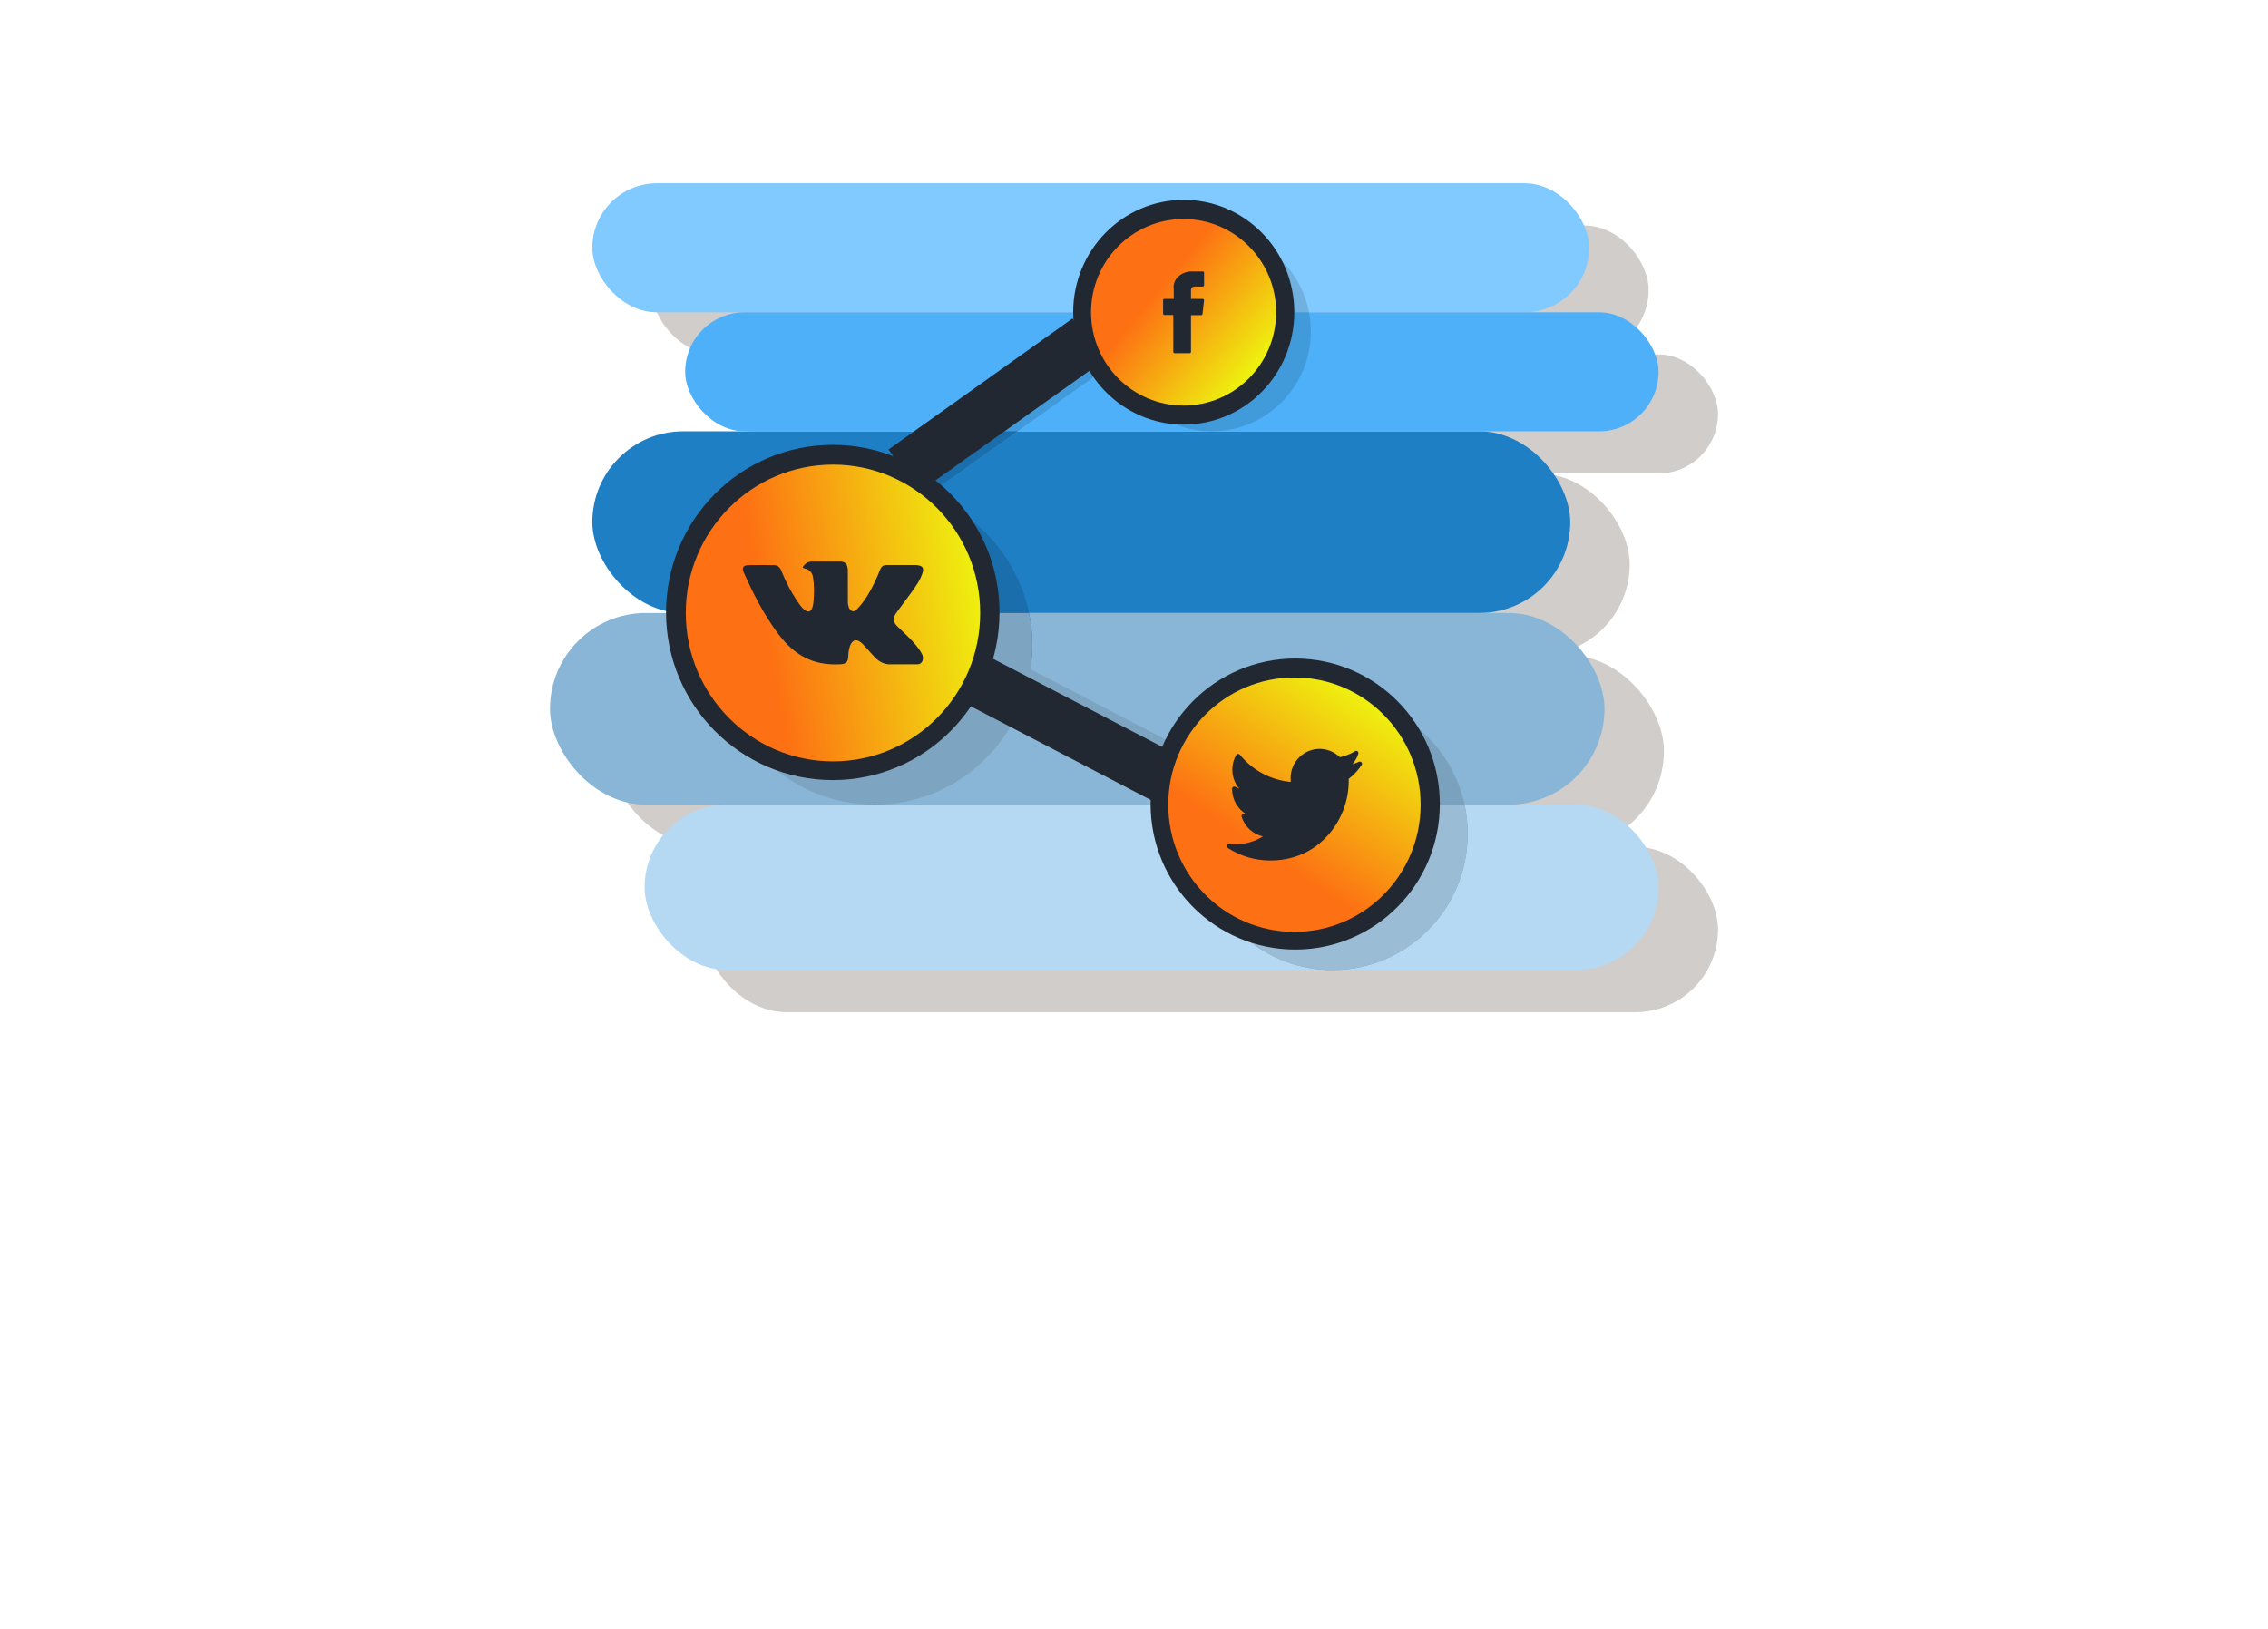 <svg width="433" height="311" viewBox="0 0 433 311" fill="none" xmlns="http://www.w3.org/2000/svg">
<rect x="124.438" y="90.408" width="186.699" height="34.696" rx="17.348" fill="#D0CDCB"/>
<rect x="116.35" y="125.104" width="201.325" height="36.604" rx="18.302" fill="#D0CDCB"/>
<rect x="134.418" y="161.708" width="193.582" height="31.573" rx="15.787" fill="#D0CDCB"/>
<rect x="124.438" y="43.048" width="190.313" height="24.634" rx="12.317" fill="#D0CDCB"/>
<rect x="142.161" y="67.682" width="185.839" height="22.726" rx="11.363" fill="#D0CDCB"/>
<rect x="113.087" y="82.36" width="186.699" height="34.696" rx="17.348" fill="#1F7FC5"/>
<rect x="105" y="117.055" width="201.325" height="36.604" rx="18.302" fill="#89B6D7"/>
<rect x="123.068" y="153.659" width="193.582" height="31.573" rx="15.787" fill="#B5D9F3"/>
<rect x="113.087" y="35" width="190.313" height="24.634" rx="12.317" fill="#81CAFF"/>
<rect x="130.811" y="59.634" width="185.839" height="22.726" rx="11.363" fill="#4EB0F8"/>
<line y1="-5" x2="43.136" y2="-5" transform="matrix(0.814 -0.58 0.574 0.819 176.41 95.07)" stroke="#419ADA" stroke-width="10"/>
<line y1="-5" x2="21.913" y2="-5" transform="matrix(0.814 -0.58 0.574 0.819 176.41 95.07)" stroke="#1A6EAB" stroke-width="10"/>
<path d="M193.618 80.972L194.306 82.36H191.725L193.618 80.972Z" fill="#419ADA"/>
<line y1="-5" x2="43.136" y2="-5" transform="matrix(0.814 -0.58 0.574 0.819 175.378 94.029)" stroke="#222831" stroke-width="10"/>
<path d="M250.267 63.277C250.267 62.051 250.15 60.831 249.919 59.634C249.678 58.383 249.313 57.157 248.827 55.974C247.875 53.659 246.481 51.556 244.724 49.784C242.966 48.012 240.879 46.606 238.583 45.647C236.286 44.688 233.825 44.194 231.339 44.194C228.854 44.194 226.392 44.688 224.096 45.647C221.8 46.606 219.713 48.012 217.955 49.784C216.198 51.556 214.803 53.659 213.852 55.974C213.366 57.157 213.001 58.383 212.76 59.634C212.529 60.831 212.411 62.051 212.411 63.277L231.339 63.277H250.267Z" fill="#70B1E0"/>
<path d="M250.267 63.277C250.267 73.816 241.793 82.36 231.339 82.36C220.886 82.36 212.411 73.816 212.411 63.277C212.411 62.031 212.53 60.813 212.756 59.634C223.08 59.634 223.068 59.634 232.286 59.634C241.504 59.634 242.696 59.634 249.923 59.634C250.149 60.813 250.267 62.031 250.267 63.277Z" fill="#419ADA"/>
<ellipse cx="225.997" cy="59.621" rx="21.104" ry="21.456" fill="#222831"/>
<ellipse cx="225.967" cy="59.634" rx="17.666" ry="17.811" fill="url(#paint0_linear_221_151)"/>
<path d="M197.097 123.301C197.097 140.067 183.615 117.055 166.984 117.055C150.353 117.055 136.871 140.067 136.871 123.301C136.871 121.16 137.091 119.071 137.509 117.055C140.365 103.285 152.477 92.942 166.984 92.942C181.492 92.942 193.603 103.285 196.459 117.055C196.877 119.071 197.097 121.16 197.097 123.301Z" fill="#1A6EAB"/>
<path d="M197.097 123.301C197.097 140.067 183.615 153.66 166.984 153.66C150.353 153.66 136.871 140.067 136.871 123.301C136.871 121.16 137.091 119.071 137.509 117.056C153.39 117.056 152.477 117.056 166.984 117.056C181.492 117.056 181.696 117.056 196.459 117.056C196.877 119.071 197.097 121.16 197.097 123.301Z" fill="#7DA4C0"/>
<line y1="-5" x2="43.092" y2="-5" transform="matrix(0.887 0.462 -0.456 0.89 183.809 132.322)" stroke="#7DA4C0" stroke-width="10"/>
<line y1="-5" x2="43.092" y2="-5" transform="matrix(0.887 0.462 -0.456 0.89 183.121 133.709)" stroke="#222831" stroke-width="10"/>
<ellipse cx="254.397" cy="159.211" rx="25.811" ry="26.022" fill="#7AA1BD"/>
<path d="M280.208 159.211C280.208 173.582 268.652 185.233 254.397 185.233C240.142 185.233 228.586 173.582 228.586 159.211C228.586 157.306 228.789 155.448 229.175 153.66C243.298 153.66 242.72 153.66 255.085 153.66C267.451 153.66 267.389 153.66 279.619 153.66C280.005 155.448 280.208 157.306 280.208 159.211Z" fill="#9ABCD5"/>
<ellipse cx="247.277" cy="153.535" rx="27.611" ry="27.787" fill="#222831"/>
<ellipse cx="247.132" cy="153.66" rx="24.09" ry="24.287" fill="url(#paint1_linear_221_151)"/>
<ellipse cx="158.991" cy="116.954" rx="31.832" ry="32.008" fill="#222831"/>
<ellipse cx="159.031" cy="117.056" rx="28.105" ry="28.335" fill="url(#paint2_linear_221_151)"/>
<g clip-path="url(#clip0_221_151)">
<path d="M171.442 119.723C172.584 120.846 173.789 121.904 174.813 123.14C175.265 123.69 175.693 124.257 176.021 124.895C176.485 125.802 176.065 126.8 175.258 126.854L170.244 126.852C168.951 126.96 167.92 126.435 167.052 125.544C166.358 124.831 165.715 124.072 165.048 123.336C164.774 123.034 164.488 122.751 164.146 122.527C163.461 122.079 162.867 122.216 162.476 122.936C162.078 123.668 161.987 124.478 161.948 125.294C161.895 126.484 161.538 126.797 160.352 126.852C157.817 126.972 155.412 126.586 153.178 125.297C151.208 124.16 149.68 122.556 148.351 120.74C145.762 117.204 143.779 113.318 141.998 109.324C141.596 108.424 141.89 107.941 142.875 107.923C144.51 107.891 146.146 107.894 147.783 107.921C148.448 107.931 148.888 108.315 149.145 108.948C150.03 111.142 151.112 113.229 152.472 115.164C152.833 115.679 153.203 116.194 153.728 116.556C154.309 116.958 154.752 116.825 155.026 116.172C155.199 115.757 155.275 115.312 155.314 114.868C155.444 113.343 155.461 111.82 155.234 110.299C155.094 109.35 154.564 108.736 153.625 108.557C153.146 108.465 153.217 108.285 153.449 108.01C153.852 107.534 154.231 107.238 154.987 107.238H160.653C161.545 107.416 161.743 107.82 161.865 108.724L161.87 115.07C161.86 115.42 162.044 116.46 162.669 116.691C163.17 116.856 163.501 116.452 163.801 116.132C165.158 114.681 166.126 112.965 166.991 111.189C167.375 110.408 167.705 109.596 168.025 108.786C168.262 108.185 168.634 107.889 169.306 107.902L174.759 107.907C174.921 107.907 175.084 107.909 175.241 107.936C176.16 108.094 176.412 108.492 176.128 109.397C175.681 110.816 174.811 111.999 173.96 113.187C173.05 114.456 172.078 115.681 171.176 116.958C170.347 118.123 170.413 118.71 171.442 119.723Z" fill="#222831"/>
</g>
<g clip-path="url(#clip1_221_151)">
<path d="M259.453 145.466C259.047 145.647 258.63 145.8 258.204 145.924C258.709 145.349 259.093 144.673 259.328 143.932C259.381 143.767 259.326 143.585 259.191 143.476C259.056 143.368 258.868 143.355 258.719 143.444C257.814 143.985 256.838 144.373 255.815 144.601C254.784 143.585 253.384 143.007 251.937 143.007C248.881 143.007 246.396 145.513 246.396 148.593C246.396 148.836 246.411 149.077 246.441 149.315C242.65 148.979 239.125 147.101 236.705 144.107C236.619 144.001 236.486 143.943 236.35 143.954C236.214 143.965 236.091 144.042 236.022 144.161C235.532 145.01 235.272 145.982 235.272 146.97C235.272 148.316 235.749 149.593 236.591 150.591C236.335 150.502 236.086 150.39 235.849 150.257C235.722 150.186 235.566 150.187 235.44 150.26C235.313 150.333 235.234 150.467 235.231 150.614C235.23 150.639 235.23 150.664 235.23 150.689C235.23 152.698 236.303 154.507 237.942 155.493C237.802 155.479 237.661 155.458 237.521 155.431C237.377 155.403 237.228 155.454 237.131 155.565C237.034 155.676 237.002 155.831 237.046 155.972C237.653 157.882 239.216 159.287 241.105 159.716C239.538 160.705 237.747 161.223 235.866 161.223C235.473 161.223 235.078 161.2 234.692 161.154C234.5 161.131 234.317 161.245 234.251 161.429C234.186 161.613 234.255 161.819 234.418 161.924C236.835 163.486 239.629 164.312 242.499 164.312C248.14 164.312 251.669 161.63 253.636 159.38C256.089 156.575 257.495 152.861 257.495 149.192C257.495 149.039 257.493 148.884 257.488 148.73C258.456 147.995 259.289 147.105 259.967 146.083C260.07 145.928 260.059 145.722 259.94 145.58C259.821 145.436 259.622 145.39 259.453 145.466Z" fill="#222831"/>
</g>
<g clip-path="url(#clip2_221_151)">
<path d="M222.305 60.143H224.003V67.189C224.003 67.328 224.115 67.441 224.253 67.441H227.131C227.269 67.441 227.381 67.328 227.381 67.189V60.176H229.332C229.459 60.176 229.566 60.08 229.581 59.953L229.877 57.359C229.885 57.288 229.863 57.216 229.815 57.163C229.768 57.109 229.7 57.078 229.629 57.078H227.381V55.453C227.381 54.962 227.643 54.714 228.159 54.714C228.233 54.714 229.629 54.714 229.629 54.714C229.767 54.714 229.879 54.601 229.879 54.462V52.081C229.879 51.942 229.767 51.829 229.629 51.829H227.603C227.589 51.829 227.557 51.827 227.511 51.827C227.159 51.827 225.938 51.897 224.973 52.792C223.903 53.784 224.052 54.971 224.088 55.177V57.078H222.305C222.167 57.078 222.056 57.191 222.056 57.33V59.891C222.056 60.03 222.167 60.143 222.305 60.143Z" fill="#222831"/>
</g>
<defs>
<linearGradient id="paint0_linear_221_151" x1="219.945" y1="56.511" x2="238.566" y2="71.889" gradientUnits="userSpaceOnUse">
<stop stop-color="#FD7013"/>
<stop offset="1" stop-color="#EEF20F"/>
</linearGradient>
<linearGradient id="paint1_linear_221_151" x1="235.775" y1="158.951" x2="255.699" y2="129.523" gradientUnits="userSpaceOnUse">
<stop stop-color="#FD7013"/>
<stop offset="1" stop-color="#EEF20F"/>
</linearGradient>
<linearGradient id="paint2_linear_221_151" x1="145.523" y1="117.056" x2="187.101" y2="109.456" gradientUnits="userSpaceOnUse">
<stop stop-color="#FD7013"/>
<stop offset="1" stop-color="#EEF20F"/>
</linearGradient>
<clipPath id="clip0_221_151">
<rect width="34.415" height="34.696" fill="white" transform="translate(141.824 99.707)"/>
</clipPath>
<clipPath id="clip1_221_151">
<rect width="25.811" height="26.022" fill="white" transform="translate(234.227 140.649)"/>
</clipPath>
<clipPath id="clip2_221_151">
<rect width="15.487" height="15.613" fill="white" transform="translate(218.224 51.827)"/>
</clipPath>
</defs>
</svg>
